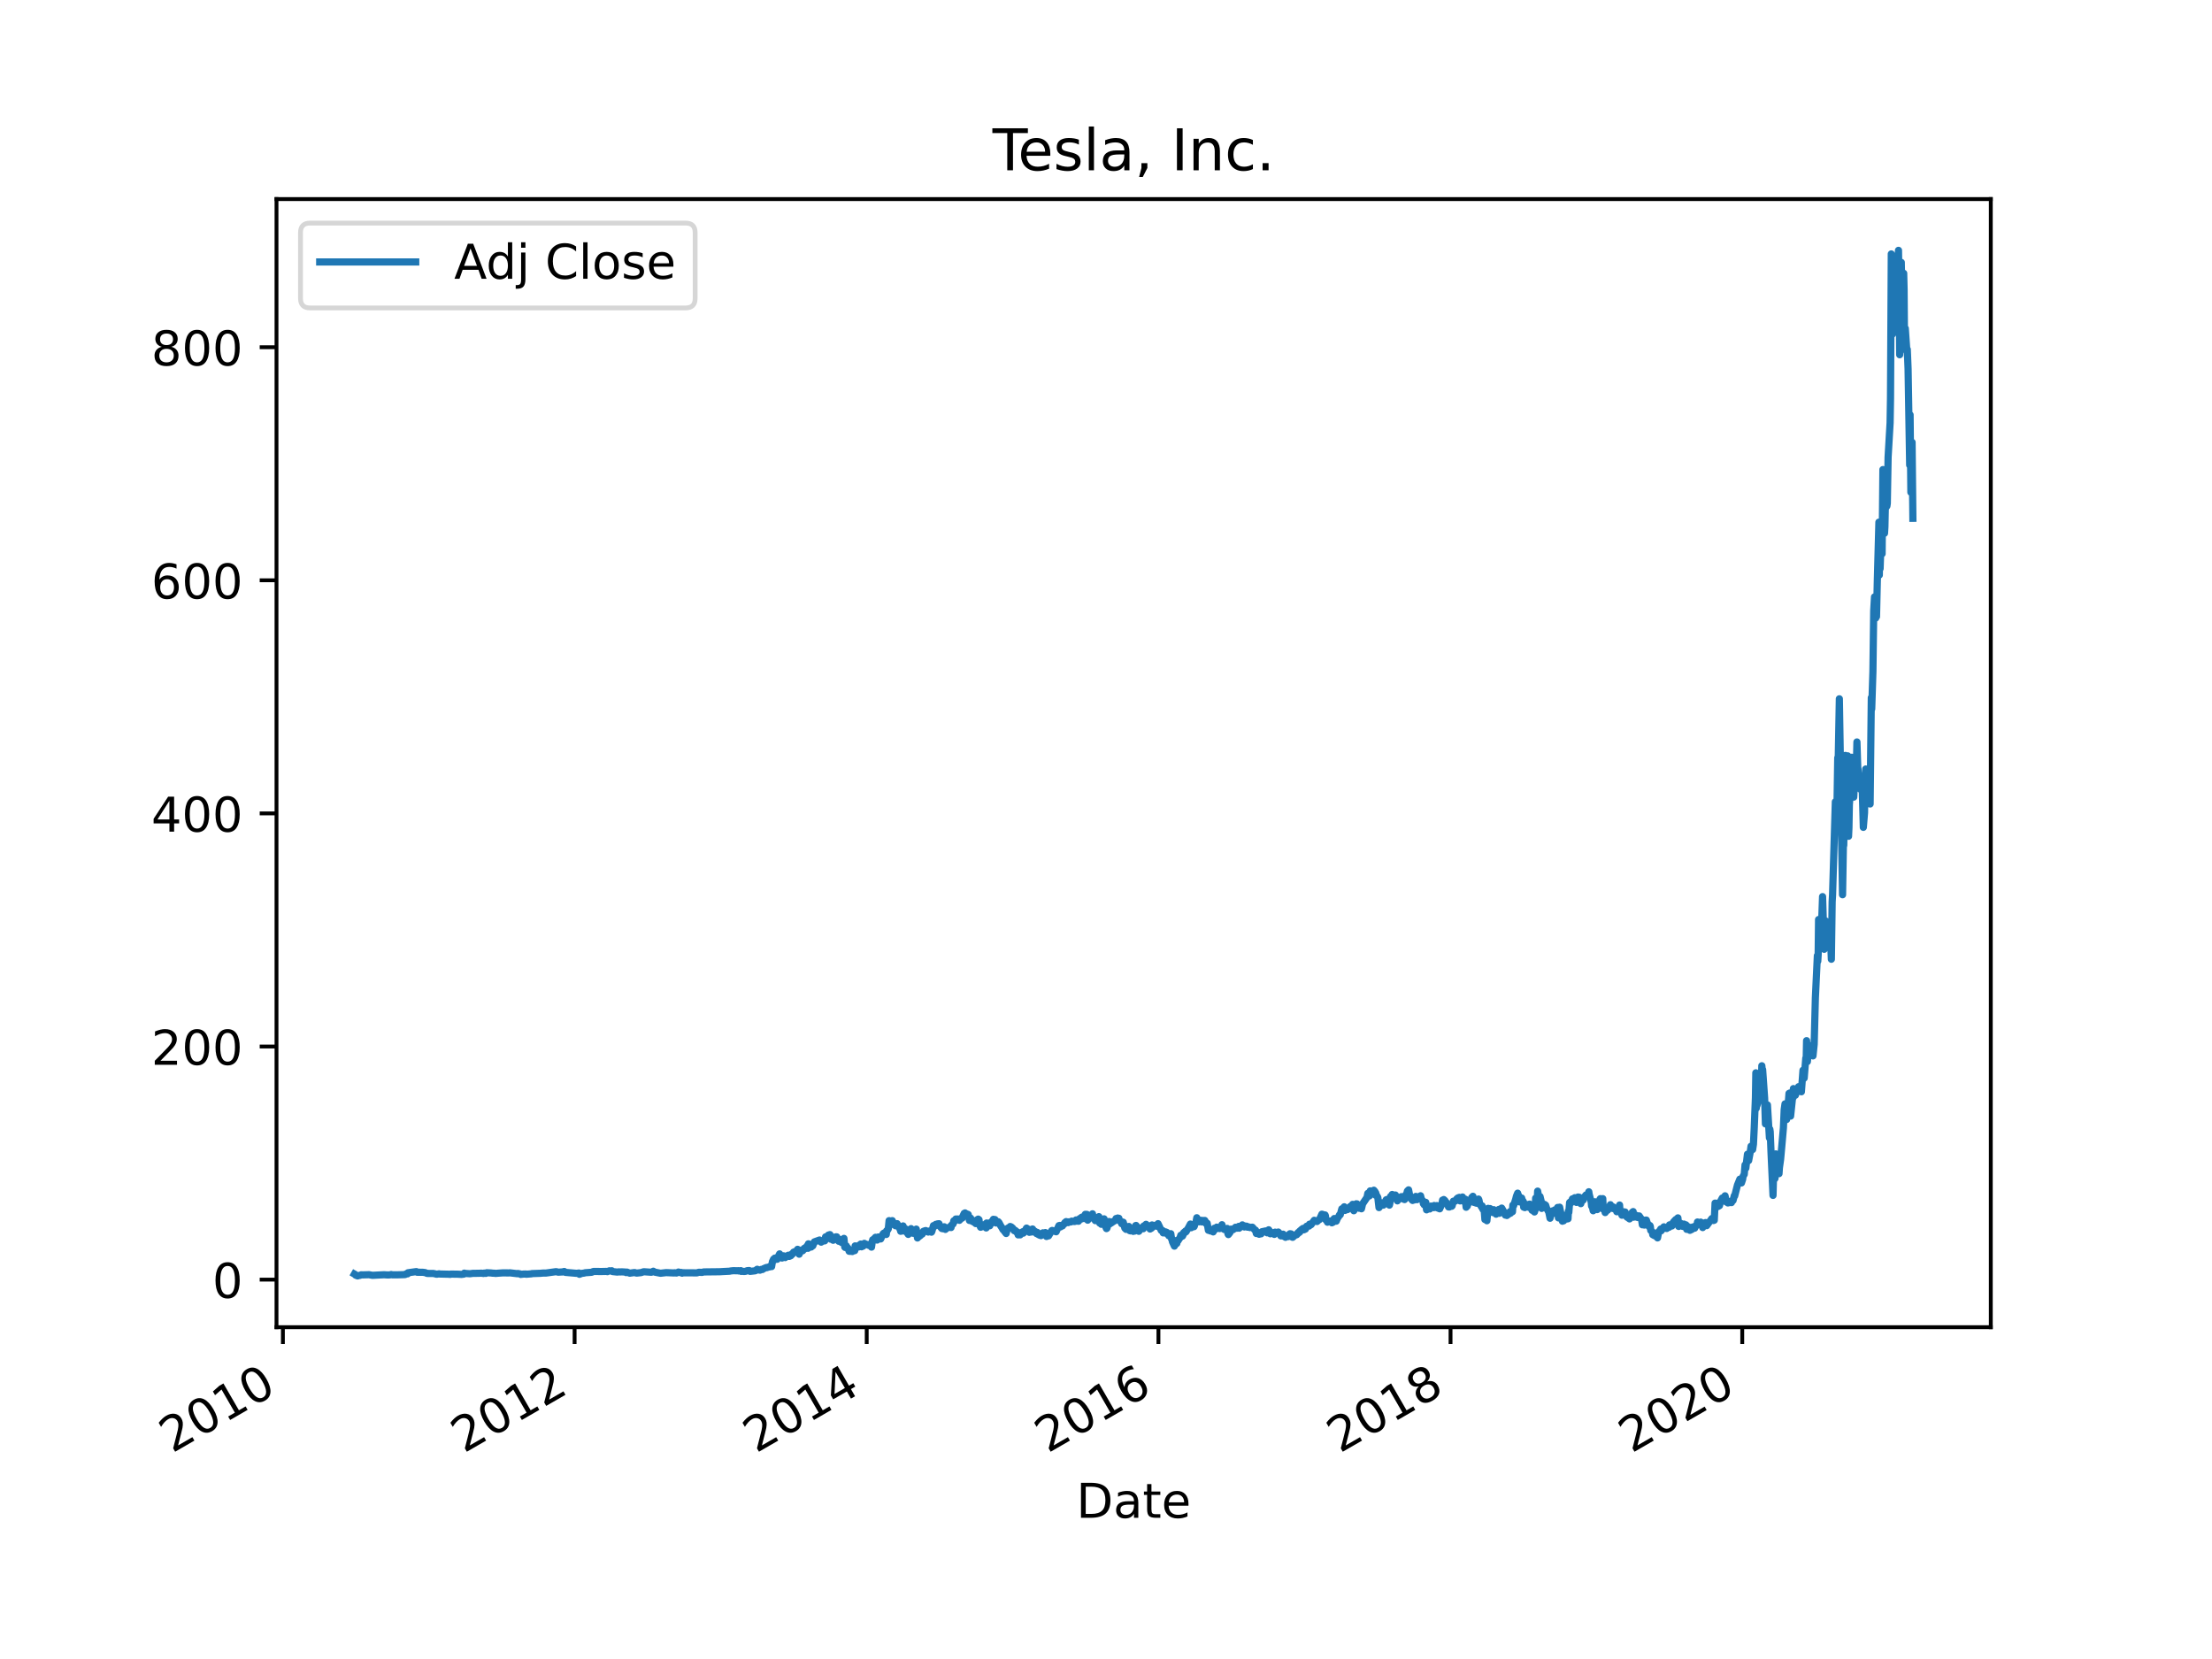 <?xml version="1.0" encoding="utf-8" standalone="no"?>
<!DOCTYPE svg PUBLIC "-//W3C//DTD SVG 1.1//EN"
  "http://www.w3.org/Graphics/SVG/1.1/DTD/svg11.dtd">
<!-- Created with matplotlib (https://matplotlib.org/) -->
<svg height="345.6pt" version="1.1" viewBox="0 0 460.8 345.6" width="460.8pt" xmlns="http://www.w3.org/2000/svg" xmlns:xlink="http://www.w3.org/1999/xlink">
 <defs>
  <style type="text/css">*{stroke-linecap:butt;stroke-linejoin:round;}</style>
 </defs>
 <g id="figure_1">
  <g id="patch_1">
   <path d="M 0 345.6 
L 460.8 345.6 
L 460.8 0 
L 0 0 
z
" style="fill:#ffffff;"/>
  </g>
  <g id="axes_1">
   <g id="patch_2">
    <path d="M 57.6 276.48 
L 414.72 276.48 
L 414.72 41.472 
L 57.6 41.472 
z
" style="fill:#ffffff;"/>
   </g>
   <g id="matplotlib.axis_1">
    <g id="xtick_1">
     <g id="line2d_1">
      <defs>
       <path d="M 0 0 
L 0 3.5 
" id="ma37551d91d" style="stroke:#000000;stroke-width:0.8;"/>
      </defs>
      <g>
       <use style="stroke:#000000;stroke-width:0.8;" x="58.932" xlink:href="#ma37551d91d" y="276.48"/>
      </g>
     </g>
     <g id="text_1">
      <!-- 2010 -->
      <g transform="translate(35.852 302.785)rotate(-30)scale(0.1 -0.1)">
       <defs>
        <path d="M 19.188 8.297 
L 53.609 8.297 
L 53.609 0 
L 7.328 0 
L 7.328 8.297 
Q 12.938 14.109 22.625 23.891 
Q 32.328 33.688 34.812 36.531 
Q 39.547 41.844 41.422 45.531 
Q 43.312 49.219 43.312 52.781 
Q 43.312 58.594 39.234 62.25 
Q 35.156 65.922 28.609 65.922 
Q 23.969 65.922 18.812 64.312 
Q 13.672 62.703 7.812 59.422 
L 7.812 69.391 
Q 13.766 71.781 18.938 73 
Q 24.125 74.219 28.422 74.219 
Q 39.75 74.219 46.484 68.547 
Q 53.219 62.891 53.219 53.422 
Q 53.219 48.922 51.531 44.891 
Q 49.859 40.875 45.406 35.406 
Q 44.188 33.984 37.641 27.219 
Q 31.109 20.453 19.188 8.297 
z
" id="DejaVuSans-50"/>
        <path d="M 31.781 66.406 
Q 24.172 66.406 20.328 58.906 
Q 16.5 51.422 16.5 36.375 
Q 16.5 21.391 20.328 13.891 
Q 24.172 6.391 31.781 6.391 
Q 39.453 6.391 43.281 13.891 
Q 47.125 21.391 47.125 36.375 
Q 47.125 51.422 43.281 58.906 
Q 39.453 66.406 31.781 66.406 
z
M 31.781 74.219 
Q 44.047 74.219 50.516 64.516 
Q 56.984 54.828 56.984 36.375 
Q 56.984 17.969 50.516 8.266 
Q 44.047 -1.422 31.781 -1.422 
Q 19.531 -1.422 13.062 8.266 
Q 6.594 17.969 6.594 36.375 
Q 6.594 54.828 13.062 64.516 
Q 19.531 74.219 31.781 74.219 
z
" id="DejaVuSans-48"/>
        <path d="M 12.406 8.297 
L 28.516 8.297 
L 28.516 63.922 
L 10.984 60.406 
L 10.984 69.391 
L 28.422 72.906 
L 38.281 72.906 
L 38.281 8.297 
L 54.391 8.297 
L 54.391 0 
L 12.406 0 
z
" id="DejaVuSans-49"/>
       </defs>
       <use xlink:href="#DejaVuSans-50"/>
       <use x="63.623" xlink:href="#DejaVuSans-48"/>
       <use x="127.246" xlink:href="#DejaVuSans-49"/>
       <use x="190.869" xlink:href="#DejaVuSans-48"/>
      </g>
     </g>
    </g>
    <g id="xtick_2">
     <g id="line2d_2">
      <g>
       <use style="stroke:#000000;stroke-width:0.8;" x="119.701" xlink:href="#ma37551d91d" y="276.48"/>
      </g>
     </g>
     <g id="text_2">
      <!-- 2012 -->
      <g transform="translate(96.62 302.785)rotate(-30)scale(0.1 -0.1)">
       <use xlink:href="#DejaVuSans-50"/>
       <use x="63.623" xlink:href="#DejaVuSans-48"/>
       <use x="127.246" xlink:href="#DejaVuSans-49"/>
       <use x="190.869" xlink:href="#DejaVuSans-50"/>
      </g>
     </g>
    </g>
    <g id="xtick_3">
     <g id="line2d_3">
      <g>
       <use style="stroke:#000000;stroke-width:0.8;" x="180.553" xlink:href="#ma37551d91d" y="276.48"/>
      </g>
     </g>
     <g id="text_3">
      <!-- 2014 -->
      <g transform="translate(157.472 302.785)rotate(-30)scale(0.1 -0.1)">
       <defs>
        <path d="M 37.797 64.312 
L 12.891 25.391 
L 37.797 25.391 
z
M 35.203 72.906 
L 47.609 72.906 
L 47.609 25.391 
L 58.016 25.391 
L 58.016 17.188 
L 47.609 17.188 
L 47.609 0 
L 37.797 0 
L 37.797 17.188 
L 4.891 17.188 
L 4.891 26.703 
z
" id="DejaVuSans-52"/>
       </defs>
       <use xlink:href="#DejaVuSans-50"/>
       <use x="63.623" xlink:href="#DejaVuSans-48"/>
       <use x="127.246" xlink:href="#DejaVuSans-49"/>
       <use x="190.869" xlink:href="#DejaVuSans-52"/>
      </g>
     </g>
    </g>
    <g id="xtick_4">
     <g id="line2d_4">
      <g>
       <use style="stroke:#000000;stroke-width:0.8;" x="241.321" xlink:href="#ma37551d91d" y="276.48"/>
      </g>
     </g>
     <g id="text_4">
      <!-- 2016 -->
      <g transform="translate(218.241 302.785)rotate(-30)scale(0.1 -0.1)">
       <defs>
        <path d="M 33.016 40.375 
Q 26.375 40.375 22.484 35.828 
Q 18.609 31.297 18.609 23.391 
Q 18.609 15.531 22.484 10.953 
Q 26.375 6.391 33.016 6.391 
Q 39.656 6.391 43.531 10.953 
Q 47.406 15.531 47.406 23.391 
Q 47.406 31.297 43.531 35.828 
Q 39.656 40.375 33.016 40.375 
z
M 52.594 71.297 
L 52.594 62.312 
Q 48.875 64.062 45.094 64.984 
Q 41.312 65.922 37.594 65.922 
Q 27.828 65.922 22.672 59.328 
Q 17.531 52.734 16.797 39.406 
Q 19.672 43.656 24.016 45.922 
Q 28.375 48.188 33.594 48.188 
Q 44.578 48.188 50.953 41.516 
Q 57.328 34.859 57.328 23.391 
Q 57.328 12.156 50.688 5.359 
Q 44.047 -1.422 33.016 -1.422 
Q 20.359 -1.422 13.672 8.266 
Q 6.984 17.969 6.984 36.375 
Q 6.984 53.656 15.188 63.938 
Q 23.391 74.219 37.203 74.219 
Q 40.922 74.219 44.703 73.484 
Q 48.484 72.75 52.594 71.297 
z
" id="DejaVuSans-54"/>
       </defs>
       <use xlink:href="#DejaVuSans-50"/>
       <use x="63.623" xlink:href="#DejaVuSans-48"/>
       <use x="127.246" xlink:href="#DejaVuSans-49"/>
       <use x="190.869" xlink:href="#DejaVuSans-54"/>
      </g>
     </g>
    </g>
    <g id="xtick_5">
     <g id="line2d_5">
      <g>
       <use style="stroke:#000000;stroke-width:0.8;" x="302.173" xlink:href="#ma37551d91d" y="276.48"/>
      </g>
     </g>
     <g id="text_5">
      <!-- 2018 -->
      <g transform="translate(279.093 302.785)rotate(-30)scale(0.1 -0.1)">
       <defs>
        <path d="M 31.781 34.625 
Q 24.75 34.625 20.719 30.859 
Q 16.703 27.094 16.703 20.516 
Q 16.703 13.922 20.719 10.156 
Q 24.75 6.391 31.781 6.391 
Q 38.812 6.391 42.859 10.172 
Q 46.922 13.969 46.922 20.516 
Q 46.922 27.094 42.891 30.859 
Q 38.875 34.625 31.781 34.625 
z
M 21.922 38.812 
Q 15.578 40.375 12.031 44.719 
Q 8.5 49.078 8.5 55.328 
Q 8.5 64.062 14.719 69.141 
Q 20.953 74.219 31.781 74.219 
Q 42.672 74.219 48.875 69.141 
Q 55.078 64.062 55.078 55.328 
Q 55.078 49.078 51.531 44.719 
Q 48 40.375 41.703 38.812 
Q 48.828 37.156 52.797 32.312 
Q 56.781 27.484 56.781 20.516 
Q 56.781 9.906 50.312 4.234 
Q 43.844 -1.422 31.781 -1.422 
Q 19.734 -1.422 13.25 4.234 
Q 6.781 9.906 6.781 20.516 
Q 6.781 27.484 10.781 32.312 
Q 14.797 37.156 21.922 38.812 
z
M 18.312 54.391 
Q 18.312 48.734 21.844 45.562 
Q 25.391 42.391 31.781 42.391 
Q 38.141 42.391 41.719 45.562 
Q 45.312 48.734 45.312 54.391 
Q 45.312 60.062 41.719 63.234 
Q 38.141 66.406 31.781 66.406 
Q 25.391 66.406 21.844 63.234 
Q 18.312 60.062 18.312 54.391 
z
" id="DejaVuSans-56"/>
       </defs>
       <use xlink:href="#DejaVuSans-50"/>
       <use x="63.623" xlink:href="#DejaVuSans-48"/>
       <use x="127.246" xlink:href="#DejaVuSans-49"/>
       <use x="190.869" xlink:href="#DejaVuSans-56"/>
      </g>
     </g>
    </g>
    <g id="xtick_6">
     <g id="line2d_6">
      <g>
       <use style="stroke:#000000;stroke-width:0.8;" x="362.942" xlink:href="#ma37551d91d" y="276.48"/>
      </g>
     </g>
     <g id="text_6">
      <!-- 2020 -->
      <g transform="translate(339.862 302.785)rotate(-30)scale(0.1 -0.1)">
       <use xlink:href="#DejaVuSans-50"/>
       <use x="63.623" xlink:href="#DejaVuSans-48"/>
       <use x="127.246" xlink:href="#DejaVuSans-50"/>
       <use x="190.869" xlink:href="#DejaVuSans-48"/>
      </g>
     </g>
    </g>
    <g id="text_7">
     <!-- Date -->
     <g transform="translate(224.209 316.185)scale(0.1 -0.1)">
      <defs>
       <path d="M 19.672 64.797 
L 19.672 8.109 
L 31.594 8.109 
Q 46.688 8.109 53.688 14.938 
Q 60.688 21.781 60.688 36.531 
Q 60.688 51.172 53.688 57.984 
Q 46.688 64.797 31.594 64.797 
z
M 9.812 72.906 
L 30.078 72.906 
Q 51.266 72.906 61.172 64.094 
Q 71.094 55.281 71.094 36.531 
Q 71.094 17.672 61.125 8.828 
Q 51.172 0 30.078 0 
L 9.812 0 
z
" id="DejaVuSans-68"/>
       <path d="M 34.281 27.484 
Q 23.391 27.484 19.188 25 
Q 14.984 22.516 14.984 16.5 
Q 14.984 11.719 18.141 8.906 
Q 21.297 6.109 26.703 6.109 
Q 34.188 6.109 38.703 11.406 
Q 43.219 16.703 43.219 25.484 
L 43.219 27.484 
z
M 52.203 31.203 
L 52.203 0 
L 43.219 0 
L 43.219 8.297 
Q 40.141 3.328 35.547 0.953 
Q 30.953 -1.422 24.312 -1.422 
Q 15.922 -1.422 10.953 3.297 
Q 6 8.016 6 15.922 
Q 6 25.141 12.172 29.828 
Q 18.359 34.516 30.609 34.516 
L 43.219 34.516 
L 43.219 35.406 
Q 43.219 41.609 39.141 45 
Q 35.062 48.391 27.688 48.391 
Q 23 48.391 18.547 47.266 
Q 14.109 46.141 10.016 43.891 
L 10.016 52.203 
Q 14.938 54.109 19.578 55.047 
Q 24.219 56 28.609 56 
Q 40.484 56 46.344 49.844 
Q 52.203 43.703 52.203 31.203 
z
" id="DejaVuSans-97"/>
       <path d="M 18.312 70.219 
L 18.312 54.688 
L 36.812 54.688 
L 36.812 47.703 
L 18.312 47.703 
L 18.312 18.016 
Q 18.312 11.328 20.141 9.422 
Q 21.969 7.516 27.594 7.516 
L 36.812 7.516 
L 36.812 0 
L 27.594 0 
Q 17.188 0 13.234 3.875 
Q 9.281 7.766 9.281 18.016 
L 9.281 47.703 
L 2.688 47.703 
L 2.688 54.688 
L 9.281 54.688 
L 9.281 70.219 
z
" id="DejaVuSans-116"/>
       <path d="M 56.203 29.594 
L 56.203 25.203 
L 14.891 25.203 
Q 15.484 15.922 20.484 11.062 
Q 25.484 6.203 34.422 6.203 
Q 39.594 6.203 44.453 7.469 
Q 49.312 8.734 54.109 11.281 
L 54.109 2.781 
Q 49.266 0.734 44.188 -0.344 
Q 39.109 -1.422 33.891 -1.422 
Q 20.797 -1.422 13.156 6.188 
Q 5.516 13.812 5.516 26.812 
Q 5.516 40.234 12.766 48.109 
Q 20.016 56 32.328 56 
Q 43.359 56 49.781 48.891 
Q 56.203 41.797 56.203 29.594 
z
M 47.219 32.234 
Q 47.125 39.594 43.094 43.984 
Q 39.062 48.391 32.422 48.391 
Q 24.906 48.391 20.391 44.141 
Q 15.875 39.891 15.188 32.172 
z
" id="DejaVuSans-101"/>
      </defs>
      <use xlink:href="#DejaVuSans-68"/>
      <use x="77.002" xlink:href="#DejaVuSans-97"/>
      <use x="138.281" xlink:href="#DejaVuSans-116"/>
      <use x="177.49" xlink:href="#DejaVuSans-101"/>
     </g>
    </g>
   </g>
   <g id="matplotlib.axis_2">
    <g id="ytick_1">
     <g id="line2d_7">
      <defs>
       <path d="M 0 0 
L -3.5 0 
" id="m9277e18798" style="stroke:#000000;stroke-width:0.8;"/>
      </defs>
      <g>
       <use style="stroke:#000000;stroke-width:0.8;" x="57.6" xlink:href="#m9277e18798" y="266.565"/>
      </g>
     </g>
     <g id="text_8">
      <!-- 0 -->
      <g transform="translate(44.237 270.364)scale(0.1 -0.1)">
       <use xlink:href="#DejaVuSans-48"/>
      </g>
     </g>
    </g>
    <g id="ytick_2">
     <g id="line2d_8">
      <g>
       <use style="stroke:#000000;stroke-width:0.8;" x="57.6" xlink:href="#m9277e18798" y="218.006"/>
      </g>
     </g>
     <g id="text_9">
      <!-- 200 -->
      <g transform="translate(31.512 221.805)scale(0.1 -0.1)">
       <use xlink:href="#DejaVuSans-50"/>
       <use x="63.623" xlink:href="#DejaVuSans-48"/>
       <use x="127.246" xlink:href="#DejaVuSans-48"/>
      </g>
     </g>
    </g>
    <g id="ytick_3">
     <g id="line2d_9">
      <g>
       <use style="stroke:#000000;stroke-width:0.8;" x="57.6" xlink:href="#m9277e18798" y="169.447"/>
      </g>
     </g>
     <g id="text_10">
      <!-- 400 -->
      <g transform="translate(31.512 173.246)scale(0.1 -0.1)">
       <use xlink:href="#DejaVuSans-52"/>
       <use x="63.623" xlink:href="#DejaVuSans-48"/>
       <use x="127.246" xlink:href="#DejaVuSans-48"/>
      </g>
     </g>
    </g>
    <g id="ytick_4">
     <g id="line2d_10">
      <g>
       <use style="stroke:#000000;stroke-width:0.8;" x="57.6" xlink:href="#m9277e18798" y="120.887"/>
      </g>
     </g>
     <g id="text_11">
      <!-- 600 -->
      <g transform="translate(31.512 124.687)scale(0.1 -0.1)">
       <use xlink:href="#DejaVuSans-54"/>
       <use x="63.623" xlink:href="#DejaVuSans-48"/>
       <use x="127.246" xlink:href="#DejaVuSans-48"/>
      </g>
     </g>
    </g>
    <g id="ytick_5">
     <g id="line2d_11">
      <g>
       <use style="stroke:#000000;stroke-width:0.8;" x="57.6" xlink:href="#m9277e18798" y="72.328"/>
      </g>
     </g>
     <g id="text_12">
      <!-- 800 -->
      <g transform="translate(31.512 76.127)scale(0.1 -0.1)">
       <use xlink:href="#DejaVuSans-56"/>
       <use x="63.623" xlink:href="#DejaVuSans-48"/>
       <use x="127.246" xlink:href="#DejaVuSans-48"/>
      </g>
     </g>
    </g>
   </g>
   <g id="line2d_12">
    <path clip-path="url(#pda387a0ded)" d="M 73.833 265.405 
L 73.999 265.499 
L 74.082 265.633 
L 74.499 265.798 
L 74.665 265.72 
L 74.998 265.684 
L 75.248 265.563 
L 75.581 265.579 
L 76.663 265.549 
L 76.83 265.533 
L 77.246 265.613 
L 77.579 265.675 
L 79.826 265.559 
L 80.159 265.559 
L 80.492 265.583 
L 80.909 265.6 
L 81.325 265.568 
L 81.491 265.498 
L 81.658 265.565 
L 82.823 265.568 
L 83.905 265.536 
L 84.238 265.525 
L 84.405 265.508 
L 84.571 265.378 
L 84.904 265.369 
L 84.988 265.139 
L 85.071 265.203 
L 85.154 265.116 
L 86.736 264.897 
L 86.902 265.036 
L 87.235 265.033 
L 87.485 265.034 
L 88.068 265.042 
L 88.567 265.104 
L 88.983 265.283 
L 89.15 265.278 
L 90.315 265.292 
L 90.981 265.446 
L 91.481 265.355 
L 91.564 265.399 
L 93.312 265.439 
L 93.811 265.471 
L 93.895 265.419 
L 95.31 265.436 
L 96.142 265.481 
L 96.642 265.414 
L 96.725 265.218 
L 96.808 265.27 
L 97.89 265.344 
L 98.473 265.267 
L 99.722 265.248 
L 100.305 265.227 
L 100.721 265.286 
L 100.887 265.207 
L 101.22 265.268 
L 101.387 265.134 
L 102.386 265.187 
L 102.552 265.224 
L 103.052 265.238 
L 103.218 265.278 
L 103.801 265.226 
L 104.8 265.159 
L 104.966 265.166 
L 106.048 265.171 
L 106.132 265.143 
L 107.797 265.337 
L 107.88 265.287 
L 108.379 265.387 
L 108.463 265.482 
L 109.045 265.413 
L 109.545 265.4 
L 109.628 265.445 
L 110.71 265.36 
L 110.793 265.312 
L 112.542 265.254 
L 113.124 265.203 
L 113.707 265.204 
L 115.788 264.917 
L 115.955 264.93 
L 116.288 265.023 
L 116.87 264.984 
L 117.12 264.982 
L 117.536 264.872 
L 117.619 264.905 
L 117.786 265.058 
L 120.117 265.258 
L 120.616 265.193 
L 120.7 265.458 
L 121.199 265.266 
L 121.698 265.207 
L 121.865 265.141 
L 123.28 265.036 
L 123.53 264.905 
L 123.613 264.867 
L 125.361 264.878 
L 125.861 264.865 
L 126.36 264.858 
L 126.527 264.91 
L 126.943 264.727 
L 127.359 264.789 
L 127.442 264.719 
L 127.609 264.891 
L 128.608 265 
L 128.858 264.955 
L 129.274 264.967 
L 129.44 264.946 
L 130.273 264.988 
L 130.439 265.105 
L 130.606 264.999 
L 131.188 265.227 
L 132.187 265.088 
L 132.604 265.211 
L 133.519 265.113 
L 134.102 264.924 
L 135.684 265.035 
L 136.1 264.819 
L 136.35 264.998 
L 137.598 265.241 
L 138.764 265.108 
L 140.429 265.179 
L 140.512 265.14 
L 140.928 265.192 
L 141.344 264.985 
L 141.677 265.107 
L 141.927 265.076 
L 142.093 265.228 
L 142.26 265.143 
L 145.173 265.161 
L 145.59 265.033 
L 146.256 265.068 
L 146.589 264.966 
L 149.752 264.929 
L 150.085 264.92 
L 150.418 264.895 
L 152 264.817 
L 152.166 264.769 
L 152.749 264.705 
L 153.664 264.725 
L 153.831 264.707 
L 153.914 264.766 
L 154.33 264.694 
L 154.414 264.858 
L 154.497 264.812 
L 154.996 264.874 
L 155.329 264.837 
L 155.662 264.697 
L 156.079 264.672 
L 156.245 264.851 
L 156.828 264.787 
L 157.327 264.725 
L 157.743 264.412 
L 157.827 264.569 
L 157.91 264.525 
L 158.326 264.598 
L 158.576 264.441 
L 158.826 264.462 
L 159.075 264.284 
L 159.658 264.04 
L 159.741 264.079 
L 160.074 263.943 
L 160.241 263.938 
L 160.324 263.916 
L 160.574 263.676 
L 160.74 263.856 
L 160.907 262.838 
L 161.156 262.302 
L 161.24 262.523 
L 161.323 262.445 
L 161.406 262.085 
L 161.489 262.122 
L 161.906 262.329 
L 162.072 261.851 
L 162.405 261.208 
L 162.655 261.818 
L 162.905 262.069 
L 163.238 261.61 
L 163.487 261.707 
L 163.571 261.978 
L 163.82 261.695 
L 164.237 261.482 
L 164.403 261.731 
L 164.736 261.593 
L 164.902 261.26 
L 164.986 261.352 
L 165.319 260.844 
L 165.402 260.969 
L 165.568 260.734 
L 165.985 260.628 
L 166.151 260.257 
L 166.401 260.385 
L 166.484 261.27 
L 166.567 260.726 
L 166.651 260.785 
L 167.233 260.54 
L 167.317 260.282 
L 167.566 260.028 
L 167.65 260.168 
L 168.149 259.54 
L 168.232 259.662 
L 168.316 260.047 
L 168.399 259.112 
L 168.482 259.135 
L 168.815 259.503 
L 168.981 259.783 
L 169.065 259.67 
L 169.314 259.529 
L 169.647 258.706 
L 170.73 258.313 
L 171.063 258.762 
L 171.146 258.486 
L 171.229 258.625 
L 171.312 258.556 
L 171.812 258.494 
L 171.978 257.66 
L 172.311 257.711 
L 172.561 257.295 
L 172.894 257.193 
L 173.06 258.149 
L 173.144 257.777 
L 173.393 257.675 
L 173.56 258.369 
L 173.726 257.888 
L 173.976 257.838 
L 174.143 257.652 
L 174.309 257.659 
L 174.725 258.577 
L 174.809 258.157 
L 175.142 258.657 
L 175.225 258.579 
L 175.308 258.833 
L 175.391 258.798 
L 175.475 258.69 
L 175.808 257.979 
L 175.974 259.778 
L 176.057 259.866 
L 176.307 259.539 
L 176.39 259.874 
L 176.474 259.83 
L 176.64 259.988 
L 176.89 260.661 
L 176.973 260.442 
L 177.056 260.684 
L 177.139 260.636 
L 177.556 260.714 
L 177.639 260.401 
L 177.805 260.384 
L 178.055 260.535 
L 178.138 259.539 
L 178.222 259.818 
L 178.305 259.743 
L 178.388 259.895 
L 178.721 259.66 
L 178.804 259.784 
L 178.971 259.395 
L 179.221 259.381 
L 179.304 259.162 
L 179.47 259.732 
L 179.554 259.609 
L 179.803 259.594 
L 179.887 259.213 
L 180.053 259.014 
L 180.136 259.227 
L 180.386 259.163 
L 180.469 259.26 
L 180.719 259.303 
L 180.969 259.427 
L 181.135 259.219 
L 181.302 259.489 
L 181.551 259.799 
L 181.718 258.595 
L 181.801 258.263 
L 181.884 258.309 
L 182.384 257.752 
L 182.467 258.087 
L 182.717 258.328 
L 182.8 257.903 
L 182.883 258.056 
L 182.967 257.686 
L 183.05 257.756 
L 183.3 257.965 
L 183.383 257.886 
L 183.466 258.095 
L 183.966 257.017 
L 184.049 257.08 
L 184.132 256.871 
L 184.215 256.939 
L 184.548 256.674 
L 184.631 257.162 
L 184.715 256.369 
L 184.798 256.387 
L 185.048 255.996 
L 185.214 254.28 
L 185.297 254.302 
L 185.381 254.677 
L 185.88 254.282 
L 185.963 254.609 
L 186.296 255.182 
L 186.38 254.838 
L 186.546 255.349 
L 186.796 255.203 
L 186.879 254.909 
L 187.379 255.874 
L 187.462 255.861 
L 187.628 256.498 
L 187.712 256.253 
L 187.961 256.443 
L 188.128 255.382 
L 188.211 255.62 
L 188.294 256.259 
L 188.544 256.488 
L 188.71 256.031 
L 188.877 256.67 
L 189.21 257.149 
L 189.293 256.896 
L 189.376 256.944 
L 189.709 256.641 
L 189.793 255.948 
L 190.042 256.86 
L 190.292 256.926 
L 190.459 256.47 
L 190.542 256.478 
L 190.875 256.047 
L 191.125 257.893 
L 191.208 257.715 
L 191.458 257.598 
L 191.624 257.309 
L 191.707 257.407 
L 192.04 257.043 
L 192.124 257.081 
L 192.373 256.499 
L 192.789 256.356 
L 192.873 256.356 
L 192.956 256.476 
L 193.372 256.659 
L 193.539 256.456 
L 194.038 256.682 
L 194.121 256.541 
L 194.454 255.315 
L 194.538 255.536 
L 194.621 255.504 
L 194.954 255.046 
L 195.037 255.275 
L 195.12 255.062 
L 195.204 255.124 
L 195.287 254.956 
L 195.62 254.924 
L 195.786 255.433 
L 196.203 255.927 
L 196.286 255.733 
L 196.452 255.973 
L 196.702 255.557 
L 196.868 256.02 
L 196.952 256.105 
L 197.035 255.881 
L 197.451 255.761 
L 197.618 255.709 
L 197.951 255.639 
L 198.034 255.449 
L 198.117 255.722 
L 198.2 255.238 
L 198.533 254.984 
L 198.7 254.309 
L 198.783 254.516 
L 199.116 253.942 
L 199.616 253.943 
L 199.865 254.214 
L 200.198 253.816 
L 200.365 253.782 
L 200.448 253.752 
L 200.531 253.469 
L 200.864 252.768 
L 200.947 252.911 
L 201.031 252.675 
L 201.114 253.095 
L 201.364 252.866 
L 201.447 253.042 
L 201.613 252.953 
L 201.697 253.007 
L 201.946 254.238 
L 202.113 253.873 
L 202.196 253.754 
L 202.529 254.424 
L 202.696 254.321 
L 202.862 254.59 
L 203.195 254.781 
L 203.278 254.899 
L 203.445 254.172 
L 203.778 253.961 
L 203.944 254.085 
L 204.028 255.061 
L 204.277 255.659 
L 204.444 255.411 
L 204.527 255.574 
L 204.61 255.519 
L 204.86 255.374 
L 204.943 255.137 
L 205.026 255.343 
L 205.193 255.142 
L 205.443 255.801 
L 205.526 254.776 
L 205.609 255.003 
L 205.692 254.976 
L 205.776 254.828 
L 206.025 254.785 
L 206.192 255.349 
L 206.275 254.852 
L 206.358 254.901 
L 206.608 254.817 
L 206.691 254.373 
L 206.775 254.469 
L 206.858 254.343 
L 206.941 254.004 
L 207.191 254.232 
L 207.274 254.051 
L 207.357 254.535 
L 207.441 254.488 
L 207.524 254.776 
L 207.94 254.501 
L 208.107 254.691 
L 208.439 255.327 
L 208.689 255.702 
L 208.939 256.156 
L 209.022 256.033 
L 209.189 256.422 
L 209.605 256.96 
L 209.855 255.916 
L 210.104 255.756 
L 210.271 255.772 
L 210.437 255.502 
L 210.687 255.605 
L 210.854 255.765 
L 211.02 255.916 
L 211.27 256.363 
L 211.353 256.305 
L 211.52 256.338 
L 211.603 256.53 
L 211.853 256.746 
L 211.936 256.647 
L 212.102 257.248 
L 212.186 257.19 
L 212.518 257.245 
L 212.768 256.791 
L 213.101 256.563 
L 213.184 256.884 
L 213.268 256.601 
L 213.351 256.678 
L 213.601 256.322 
L 213.767 255.952 
L 213.85 255.834 
L 213.934 256.01 
L 214.267 256.062 
L 214.35 256.232 
L 214.433 256.713 
L 214.516 256.67 
L 214.933 256.637 
L 215.099 256.022 
L 215.515 256.671 
L 215.599 256.504 
L 215.932 256.983 
L 216.098 256.735 
L 216.181 256.823 
L 216.265 257.15 
L 216.597 257.323 
L 216.681 257.157 
L 216.847 257.403 
L 217.263 256.819 
L 217.347 257.064 
L 217.43 256.946 
L 217.763 256.77 
L 218.013 257.582 
L 218.262 257.311 
L 218.429 257.456 
L 219.095 256.363 
L 219.178 256.324 
L 220.011 256.597 
L 220.593 255.321 
L 220.676 255.373 
L 220.76 255.277 
L 220.926 255.589 
L 221.259 255.253 
L 221.342 255.376 
L 221.509 255.075 
L 221.759 254.936 
L 221.842 254.681 
L 221.925 254.756 
L 222.008 254.712 
L 222.092 254.482 
L 222.425 254.564 
L 222.508 254.7 
L 222.591 254.638 
L 222.674 254.535 
L 223.091 254.55 
L 223.257 254.386 
L 223.84 254.467 
L 224.173 254.134 
L 224.256 254.391 
L 224.339 254.357 
L 224.672 254.407 
L 224.755 254.274 
L 224.922 253.848 
L 225.005 253.818 
L 225.255 253.95 
L 225.338 253.567 
L 225.421 253.689 
L 225.505 253.513 
L 225.588 253.595 
L 225.838 253.842 
L 226.087 252.967 
L 226.42 252.982 
L 226.587 254.184 
L 226.67 254.041 
L 227.253 253.615 
L 227.336 253.228 
L 227.586 252.859 
L 227.669 253.611 
L 227.752 253.557 
L 227.919 253.677 
L 228.169 254.279 
L 228.252 253.706 
L 228.335 253.754 
L 228.501 253.641 
L 228.751 253.94 
L 228.918 253.448 
L 229.084 254.789 
L 229.334 254.855 
L 229.417 255.039 
L 229.5 255 
L 230 253.905 
L 230.166 254.805 
L 230.25 255.359 
L 230.499 255.937 
L 230.583 255.881 
L 230.666 255.647 
L 230.832 254.499 
L 231.082 254.471 
L 231.165 254.977 
L 231.249 254.537 
L 231.332 254.64 
L 231.415 254.817 
L 231.998 254.414 
L 232.331 254.252 
L 232.497 253.839 
L 232.58 253.91 
L 232.83 253.736 
L 232.997 253.888 
L 233.08 253.788 
L 233.163 254.09 
L 233.496 254.588 
L 233.579 254.503 
L 233.663 254.917 
L 233.746 254.543 
L 233.996 254.612 
L 234.245 255.556 
L 234.329 255.849 
L 234.578 256.097 
L 234.662 255.918 
L 234.745 256.034 
L 234.911 255.542 
L 235.161 255.489 
L 235.328 256.363 
L 235.411 256.284 
L 235.494 256.412 
L 235.744 256.112 
L 235.827 256.351 
L 235.91 256.224 
L 235.994 256.288 
L 236.077 256.517 
L 236.326 256.184 
L 236.41 256.448 
L 236.576 255.31 
L 236.659 255.282 
L 236.909 255.623 
L 236.992 256.052 
L 237.076 255.927 
L 237.242 256.504 
L 237.742 255.795 
L 237.825 255.882 
L 238.158 255.967 
L 238.241 255.414 
L 238.408 255.318 
L 238.657 255.384 
L 238.741 255.047 
L 238.824 255.3 
L 238.907 255.265 
L 238.99 255.378 
L 239.24 255.342 
L 239.407 255.663 
L 239.49 255.539 
L 239.573 256.027 
L 239.906 255.829 
L 239.989 255.177 
L 240.073 255.232 
L 240.156 255.374 
L 240.405 255.272 
L 240.572 255.411 
L 240.655 255.369 
L 240.988 255.447 
L 241.155 255.004 
L 241.238 254.91 
L 241.904 256.319 
L 242.154 256.472 
L 242.237 256.369 
L 242.32 256.838 
L 242.403 256.553 
L 242.487 256.611 
L 242.82 256.624 
L 242.903 256.916 
L 242.986 256.855 
L 243.069 256.729 
L 243.402 257.166 
L 243.486 257.433 
L 243.569 257.353 
L 243.902 257.002 
L 244.068 258.141 
L 244.151 258.051 
L 244.235 258.669 
L 244.651 259.589 
L 244.817 259.231 
L 245.15 259.03 
L 245.234 258.374 
L 245.317 258.467 
L 245.4 258.476 
L 245.733 257.96 
L 245.816 257.873 
L 245.983 257.322 
L 246.233 257.245 
L 246.316 257.516 
L 246.399 257.419 
L 246.566 256.803 
L 246.815 256.596 
L 246.899 256.727 
L 246.982 256.43 
L 247.065 256.602 
L 247.565 255.788 
L 247.981 254.992 
L 248.064 255.191 
L 248.147 255.757 
L 248.23 255.506 
L 248.647 255.39 
L 248.73 255.547 
L 248.813 255.408 
L 248.896 255.028 
L 249.146 254.571 
L 249.313 253.676 
L 249.479 254.422 
L 249.812 254.531 
L 249.895 254.205 
L 249.979 254.335 
L 250.062 254.206 
L 250.312 254.237 
L 250.395 254.553 
L 250.478 254.427 
L 250.561 254.508 
L 250.645 254.243 
L 250.894 254.337 
L 250.978 254.244 
L 251.144 254.536 
L 251.227 254.874 
L 251.477 254.823 
L 251.727 256.293 
L 251.81 256.128 
L 252.143 256.431 
L 252.642 256.451 
L 252.726 256.627 
L 252.975 255.868 
L 253.225 256.066 
L 253.392 255.902 
L 253.475 255.633 
L 253.558 255.734 
L 253.891 255.725 
L 254.058 255.933 
L 254.391 255.849 
L 254.557 255.128 
L 254.724 255.941 
L 254.973 255.985 
L 255.057 256.127 
L 255.223 255.983 
L 255.306 256.102 
L 255.639 255.901 
L 255.806 257.028 
L 255.889 257.186 
L 256.222 256.766 
L 256.472 256.052 
L 256.888 256.152 
L 257.387 255.656 
L 257.471 255.759 
L 257.637 255.863 
L 258.053 255.476 
L 258.137 255.858 
L 258.22 255.772 
L 258.553 255.42 
L 258.636 255.47 
L 258.803 255.164 
L 259.219 255.601 
L 259.385 255.395 
L 259.635 255.583 
L 259.718 255.441 
L 259.885 255.644 
L 260.218 255.611 
L 260.384 255.725 
L 260.884 255.647 
L 261.466 256.303 
L 261.55 256.27 
L 261.716 256.961 
L 262.132 256.77 
L 262.299 257.122 
L 262.549 256.936 
L 262.715 257.028 
L 262.882 256.591 
L 263.714 256.417 
L 263.964 256.819 
L 264.297 256.188 
L 264.463 256.442 
L 264.63 257.018 
L 265.046 256.78 
L 265.462 257.147 
L 265.629 256.68 
L 265.712 256.897 
L 265.795 256.849 
L 266.295 256.658 
L 266.378 256.855 
L 266.628 256.963 
L 266.794 257.435 
L 266.877 257.464 
L 266.961 257.312 
L 267.294 257.099 
L 267.46 257.565 
L 267.543 257.409 
L 267.793 257.754 
L 268.043 257.404 
L 268.126 257.581 
L 268.376 257.605 
L 268.542 257.186 
L 268.709 257.016 
L 268.958 257.042 
L 269.208 257.733 
L 269.291 257.753 
L 269.874 257.233 
L 270.124 257.221 
L 270.29 256.917 
L 270.374 256.971 
L 270.457 256.732 
L 270.707 256.721 
L 270.79 256.426 
L 270.873 256.479 
L 270.956 256.443 
L 271.04 256.205 
L 271.456 255.895 
L 271.622 256.188 
L 271.955 256.028 
L 272.122 255.554 
L 272.205 255.445 
L 272.538 255.403 
L 272.704 255.416 
L 272.788 255.02 
L 273.121 255.125 
L 273.787 254.208 
L 273.953 254.282 
L 274.369 254.462 
L 274.786 254.048 
L 274.869 254.062 
L 275.368 252.939 
L 275.535 252.98 
L 275.618 253.505 
L 275.701 253.346 
L 276.034 253.095 
L 276.117 253.284 
L 276.201 254.134 
L 276.284 254.085 
L 276.534 254.608 
L 276.7 254.424 
L 277.116 254.366 
L 277.449 254.732 
L 277.699 254.611 
L 277.782 254.037 
L 277.866 254.147 
L 277.949 253.84 
L 278.032 253.867 
L 278.282 253.846 
L 278.365 254.392 
L 278.615 253.786 
L 278.865 253.443 
L 279.031 253.096 
L 279.198 253.051 
L 279.531 251.818 
L 279.614 252.24 
L 280.03 251.396 
L 280.113 251.574 
L 280.196 252.151 
L 280.28 251.803 
L 280.696 251.985 
L 280.779 251.729 
L 280.862 251.875 
L 280.946 251.725 
L 281.195 251.607 
L 281.279 251.328 
L 281.445 251.578 
L 281.778 250.889 
L 281.945 251.462 
L 282.028 252.218 
L 282.111 251.592 
L 282.361 251.648 
L 282.527 250.773 
L 282.611 250.876 
L 282.694 250.793 
L 283.11 251.701 
L 283.193 251.363 
L 283.277 251.471 
L 283.526 251.495 
L 283.61 251.81 
L 283.859 250.777 
L 284.775 249.431 
L 284.941 248.598 
L 285.025 249.214 
L 285.274 249.132 
L 285.441 248.08 
L 285.607 248.53 
L 285.857 248.608 
L 286.024 248.287 
L 286.19 247.945 
L 286.44 248.234 
L 286.523 248.969 
L 286.606 248.538 
L 286.69 249.047 
L 286.773 249.006 
L 287.023 249.442 
L 287.272 251.569 
L 287.356 251.355 
L 287.605 251.218 
L 287.772 250.564 
L 287.855 250.861 
L 287.938 250.648 
L 288.188 251.047 
L 288.271 250.626 
L 288.354 250.771 
L 288.771 249.933 
L 288.854 250.074 
L 288.937 249.868 
L 289.02 250.324 
L 289.104 250.294 
L 289.437 251.047 
L 289.52 250.74 
L 289.686 249.234 
L 289.936 249.318 
L 290.019 248.83 
L 290.103 248.912 
L 290.186 249.307 
L 290.269 249.187 
L 290.602 248.971 
L 290.685 248.942 
L 290.852 249.693 
L 291.102 250.159 
L 291.185 249.989 
L 291.351 249.427 
L 291.435 249.664 
L 291.767 249.698 
L 291.934 249.283 
L 292.017 249.307 
L 292.35 249.589 
L 292.433 249.835 
L 292.517 249.54 
L 292.6 249.89 
L 292.85 248.905 
L 292.933 248.95 
L 293.016 248.781 
L 293.183 248.122 
L 293.432 247.87 
L 293.765 249.516 
L 294.265 250.074 
L 294.348 250.001 
L 294.598 249.981 
L 294.848 249.311 
L 294.931 249.235 
L 295.181 249.912 
L 295.264 249.298 
L 295.347 249.346 
L 295.514 249.299 
L 295.763 249.54 
L 295.93 249.101 
L 296.096 249.807 
L 296.429 250.184 
L 296.512 250.743 
L 296.596 250.726 
L 296.679 250.984 
L 296.929 251.022 
L 297.012 250.466 
L 297.178 252.033 
L 297.262 251.702 
L 297.511 251.862 
L 297.595 251.704 
L 297.844 251.852 
L 298.094 251.249 
L 298.177 251.575 
L 298.427 251.266 
L 298.677 251.573 
L 298.76 251.132 
L 298.843 251.385 
L 299.01 251.242 
L 299.343 251.145 
L 299.426 251.631 
L 299.509 251.568 
L 299.593 251.68 
L 299.925 251.818 
L 300.009 251.353 
L 300.092 251.451 
L 300.425 250.593 
L 300.508 250.005 
L 300.591 250.102 
L 300.675 250.157 
L 300.758 249.887 
L 301.008 250.11 
L 301.174 250.59 
L 301.257 250.46 
L 301.341 250.774 
L 301.674 251.158 
L 301.757 251.432 
L 301.84 251.251 
L 301.923 251.446 
L 302.256 251 
L 302.423 251.287 
L 302.506 251.192 
L 302.756 250.229 
L 302.839 250.361 
L 302.922 250.307 
L 303.006 250.154 
L 303.089 250.238 
L 303.422 250.052 
L 303.505 249.707 
L 303.588 249.833 
L 303.671 249.568 
L 304.004 249.434 
L 304.171 250.17 
L 304.254 249.917 
L 304.504 249.592 
L 304.587 249.772 
L 304.67 249.36 
L 305.087 250.389 
L 305.17 250.348 
L 305.253 249.812 
L 305.42 251.491 
L 305.669 251.233 
L 305.919 250.343 
L 306.002 250.274 
L 306.419 250.38 
L 306.585 249.47 
L 306.835 249.209 
L 307.085 250.495 
L 307.168 250.292 
L 307.418 250.378 
L 307.501 250.628 
L 307.584 250.429 
L 307.75 250.678 
L 308 249.787 
L 308.083 249.966 
L 308.25 250.754 
L 308.583 251.339 
L 308.666 251.485 
L 308.749 251.195 
L 308.916 251.923 
L 309.166 251.794 
L 309.332 254.047 
L 309.415 253.642 
L 309.748 254.305 
L 309.998 251.72 
L 310.081 252.031 
L 310.331 252.499 
L 310.414 251.769 
L 310.498 251.952 
L 310.581 252.285 
L 310.664 251.981 
L 310.997 252.595 
L 311.164 251.993 
L 311.247 252.471 
L 311.663 252.935 
L 311.829 252.285 
L 312.079 252.293 
L 312.246 251.941 
L 312.329 252.752 
L 312.412 252.284 
L 312.828 251.665 
L 312.995 251.946 
L 313.245 252.387 
L 313.328 252.765 
L 313.411 252.654 
L 313.494 252.748 
L 313.578 253.123 
L 313.827 252.75 
L 313.911 253.211 
L 313.994 253.014 
L 314.077 253.073 
L 314.493 252.786 
L 314.577 252.399 
L 314.66 252.739 
L 314.743 252.394 
L 314.993 252.156 
L 315.076 252.428 
L 315.159 251.05 
L 315.243 251.216 
L 315.326 251.14 
L 315.742 249.823 
L 315.908 249.173 
L 316.158 248.558 
L 316.241 249.445 
L 316.325 248.976 
L 316.491 250.364 
L 316.741 250.394 
L 316.991 249.573 
L 317.074 249.912 
L 317.324 250.294 
L 317.407 251.47 
L 317.657 251.565 
L 317.99 250.906 
L 318.156 251.186 
L 318.239 251.081 
L 318.489 251.507 
L 318.656 250.839 
L 319.155 252.122 
L 319.238 251.573 
L 319.322 251.674 
L 319.405 252.134 
L 319.654 252.475 
L 319.821 251.956 
L 319.904 249.592 
L 319.987 249.658 
L 320.237 249.958 
L 320.32 248.133 
L 320.404 248.582 
L 320.487 249.45 
L 320.57 249.303 
L 320.82 249.258 
L 321.07 250.276 
L 321.153 251.73 
L 321.403 251.587 
L 321.486 250.934 
L 321.569 250.946 
L 321.652 251.021 
L 321.736 250.889 
L 321.985 251.062 
L 322.235 251.844 
L 322.318 251.917 
L 322.651 252.534 
L 322.901 253.782 
L 323.151 252.701 
L 323.234 252.996 
L 323.317 252.457 
L 323.401 252.509 
L 323.484 252.23 
L 323.733 252.248 
L 323.817 252.728 
L 323.9 252.045 
L 323.983 252.078 
L 324.399 251.949 
L 324.483 251.532 
L 324.566 251.632 
L 324.649 253.708 
L 324.899 251.478 
L 325.482 254.398 
L 325.565 253.804 
L 325.731 254.317 
L 325.815 253.999 
L 326.064 253.96 
L 326.148 253.134 
L 326.231 253.368 
L 326.397 253.94 
L 326.647 253.894 
L 326.73 252.282 
L 326.814 252.556 
L 326.98 250.497 
L 327.23 250.305 
L 327.313 250.545 
L 327.563 249.744 
L 327.896 250.003 
L 328.062 249.501 
L 328.145 249.545 
L 328.395 250.478 
L 328.728 249.36 
L 328.978 249.401 
L 329.311 250.743 
L 329.561 249.764 
L 329.644 249.865 
L 329.727 249.673 
L 329.81 249.998 
L 329.894 249.546 
L 330.393 248.935 
L 330.476 249.182 
L 330.893 248.763 
L 330.976 248.268 
L 331.059 248.806 
L 331.475 250.396 
L 331.558 251.25 
L 331.642 251.037 
L 331.891 252.221 
L 332.058 250.73 
L 332.141 251.214 
L 332.224 250.353 
L 332.474 250.405 
L 332.724 251.98 
L 332.807 251.138 
L 333.307 249.814 
L 333.39 249.702 
L 333.64 250.327 
L 333.806 249.761 
L 333.889 249.7 
L 333.973 251.888 
L 334.306 252.05 
L 334.389 252.6 
L 334.472 252.41 
L 334.555 252.141 
L 334.888 252.121 
L 334.972 251.571 
L 335.055 251.656 
L 335.138 251.404 
L 335.388 251.371 
L 335.471 250.961 
L 335.721 251.716 
L 336.054 251.424 
L 336.22 251.814 
L 336.303 251.615 
L 336.636 251.723 
L 336.72 251.873 
L 336.803 252.423 
L 336.886 252.254 
L 337.219 252.101 
L 337.386 251.032 
L 337.469 252.25 
L 337.719 252.708 
L 337.885 253.151 
L 337.968 253.134 
L 338.052 252.767 
L 338.301 252.438 
L 338.385 252.805 
L 338.551 252.485 
L 338.634 253.19 
L 338.967 253.577 
L 339.134 253.259 
L 339.217 253.72 
L 339.467 253.919 
L 339.8 252.975 
L 340.049 252.523 
L 340.133 252.683 
L 340.216 252.395 
L 340.299 253.562 
L 340.382 253.213 
L 340.715 253.342 
L 340.799 253.16 
L 340.965 253.566 
L 341.215 253.63 
L 341.298 253.291 
L 341.381 253.394 
L 341.465 253.296 
L 341.964 254.005 
L 342.131 255.147 
L 342.38 254.839 
L 342.547 255.202 
L 342.713 254.181 
L 342.963 254.166 
L 343.13 254.676 
L 343.546 255.542 
L 343.712 255.302 
L 343.795 255.478 
L 343.879 256.318 
L 344.212 256.607 
L 344.295 257.206 
L 344.378 257.072 
L 344.461 257.308 
L 345.044 257.574 
L 345.294 257.874 
L 345.544 256.564 
L 345.627 256.635 
L 345.96 256.023 
L 346.043 256.404 
L 346.21 256.129 
L 346.543 255.652 
L 346.626 255.57 
L 346.709 255.9 
L 346.792 255.792 
L 347.042 255.705 
L 347.209 255.917 
L 347.375 255.714 
L 347.625 255.534 
L 347.708 255.661 
L 347.791 255.158 
L 348.291 255.394 
L 348.54 254.664 
L 348.957 254.189 
L 349.04 254.253 
L 349.123 254.028 
L 349.373 254.149 
L 349.539 253.703 
L 349.706 255.492 
L 350.122 254.833 
L 350.205 255.209 
L 350.289 255.186 
L 350.538 255.478 
L 350.788 254.993 
L 350.871 255.153 
L 351.121 255.445 
L 351.204 255.154 
L 351.371 256.094 
L 351.704 255.55 
L 351.787 255.597 
L 352.037 256.3 
L 352.453 256.096 
L 352.619 255.61 
L 352.952 255.639 
L 353.036 255.849 
L 353.119 255.417 
L 353.202 255.52 
L 353.535 255.127 
L 353.618 254.566 
L 353.702 254.626 
L 354.201 254.741 
L 354.284 254.59 
L 354.368 254.881 
L 354.617 254.851 
L 354.701 255.726 
L 354.784 255.46 
L 354.867 254.787 
L 354.95 254.807 
L 355.2 254.869 
L 355.283 254.683 
L 355.366 254.759 
L 355.533 255.327 
L 356.116 254.528 
L 356.615 253.844 
L 356.698 254.088 
L 356.948 254.255 
L 357.115 254.198 
L 357.281 250.631 
L 357.531 250.652 
L 357.697 251.268 
L 357.864 251.351 
L 358.197 251.161 
L 358.447 250.194 
L 358.78 249.573 
L 358.863 249.758 
L 359.029 249.464 
L 359.279 249.57 
L 359.362 249.107 
L 359.612 250.393 
L 359.862 250.233 
L 359.945 250.593 
L 360.028 250.478 
L 360.195 250.543 
L 360.528 250.239 
L 360.694 250.523 
L 360.777 250.254 
L 361.027 250.078 
L 361.277 249.099 
L 361.36 249.162 
L 361.943 246.87 
L 362.442 245.639 
L 362.526 245.666 
L 362.775 246.428 
L 363.025 245.672 
L 363.108 245.053 
L 363.358 244.639 
L 363.524 242.667 
L 363.608 243.192 
L 363.691 243.346 
L 364.024 240.444 
L 364.19 241.63 
L 364.274 241.776 
L 364.607 239.993 
L 364.773 238.779 
L 364.856 239.138 
L 365.106 239.468 
L 365.273 238.353 
L 365.439 234.974 
L 365.689 228.689 
L 365.772 223.49 
L 365.855 230.889 
L 365.939 230.196 
L 366.022 230.239 
L 366.355 228.962 
L 366.438 229.306 
L 366.521 227.523 
L 366.605 227.716 
L 366.938 224.882 
L 367.021 222.016 
L 367.104 222.89 
L 367.187 222.813 
L 367.603 228.747 
L 367.77 234.128 
L 368.103 230.364 
L 368.186 230.17 
L 368.602 237.041 
L 368.686 235.228 
L 368.769 235.767 
L 368.935 240.022 
L 369.352 249.024 
L 369.435 245.799 
L 369.518 245.805 
L 369.768 245.476 
L 369.934 240.379 
L 370.101 241.588 
L 370.351 242.182 
L 370.434 241.12 
L 370.6 244.496 
L 370.684 243.256 
L 370.933 241.497 
L 371.183 238.741 
L 371.516 234.955 
L 371.682 231.125 
L 371.849 229.957 
L 372.099 230.322 
L 372.182 233.218 
L 372.265 231.014 
L 372.348 232.3 
L 372.681 227.778 
L 372.765 229.217 
L 372.848 227.693 
L 372.931 228.598 
L 373.014 232.509 
L 373.431 228.564 
L 373.514 228.687 
L 373.597 226.775 
L 373.93 227.261 
L 374.013 228.157 
L 374.097 227.556 
L 374.18 227.758 
L 374.43 227.056 
L 374.513 227.329 
L 374.679 226.377 
L 374.763 226.898 
L 375.179 226.735 
L 375.262 227.436 
L 375.595 222.954 
L 375.845 224.591 
L 376.178 220.438 
L 376.261 220.887 
L 376.344 216.789 
L 376.511 221.149 
L 376.76 218.448 
L 376.844 218.874 
L 377.01 217.814 
L 377.093 217.962 
L 377.343 218.282 
L 377.426 217.919 
L 377.51 219.907 
L 377.593 218.687 
L 377.676 219.961 
L 377.926 217.552 
L 378.176 207.873 
L 378.592 199.075 
L 378.675 200.239 
L 378.758 198.86 
L 378.842 191.558 
L 379.091 193.869 
L 379.258 191.492 
L 379.341 193.695 
L 379.424 193.685 
L 379.674 186.782 
L 380.007 197.757 
L 380.257 191.803 
L 380.34 194.868 
L 380.423 193.769 
L 380.506 194.334 
L 380.59 197.088 
L 380.923 194.357 
L 381.006 194.454 
L 381.089 194.232 
L 381.172 196.023 
L 381.422 197.68 
L 381.505 199.826 
L 381.672 187.851 
L 381.755 186.408 
L 382.338 167.02 
L 382.588 168.757 
L 382.671 168.313 
L 382.837 157.853 
L 382.921 159.084 
L 383.17 145.575 
L 383.836 186.391 
L 384.003 176.405 
L 384.086 176.07 
L 384.419 157.365 
L 384.502 159.307 
L 384.585 163.758 
L 384.669 159.213 
L 384.918 157.455 
L 385.085 174.215 
L 385.168 172.411 
L 385.251 167.664 
L 385.501 164.299 
L 385.584 164.816 
L 385.751 157.754 
L 385.834 165.783 
L 386.084 163.212 
L 386.167 166.052 
L 386.417 161.192 
L 386.75 158.12 
L 386.833 154.563 
L 386.999 159.815 
L 387.249 161.961 
L 387.332 164.12 
L 387.416 163.95 
L 387.499 163.185 
L 387.582 164.438 
L 387.832 164.523 
L 387.915 163.454 
L 388.165 172.35 
L 388.415 169.323 
L 388.498 163.644 
L 388.581 164.353 
L 388.664 160.198 
L 388.748 162.175 
L 388.997 164.285 
L 389.081 166.931 
L 389.164 165.287 
L 389.33 167.383 
L 389.58 167.482 
L 389.83 145.344 
L 389.913 147.69 
L 390.163 139.862 
L 390.329 127.2 
L 390.496 124.345 
L 390.746 128.754 
L 390.829 124.588 
L 390.912 128.458 
L 391.078 121.12 
L 391.411 108.777 
L 391.495 119.8 
L 391.578 114.315 
L 391.661 118.462 
L 391.911 111.217 
L 392.077 115.359 
L 392.244 97.822 
L 392.577 111.093 
L 392.66 109.724 
L 392.743 105.89 
L 393.076 105.424 
L 393.16 104.865 
L 393.326 95.231 
L 393.742 88.083 
L 393.826 83.016 
L 393.992 52.9 
L 394.242 69.611 
L 394.408 59.118 
L 394.575 65.977 
L 394.991 60.079 
L 395.074 61.405 
L 395.157 61.004 
L 395.49 52.154 
L 395.657 63.726 
L 395.74 73.899 
L 396.073 54.655 
L 396.156 59.05 
L 396.24 60.191 
L 396.323 59.647 
L 396.573 56.93 
L 396.656 60.319 
L 396.739 71.158 
L 396.822 69.497 
L 396.906 68.414 
L 397.239 73.246 
L 397.322 72.777 
L 397.488 76.868 
L 397.821 96.889 
L 397.905 86.405 
L 398.071 102.556 
L 398.321 92.133 
L 398.487 107.971 
L 398.487 107.971 
" style="fill:none;stroke:#1f77b4;stroke-linecap:square;stroke-width:1.5;"/>
   </g>
   <g id="patch_3">
    <path d="M 57.6 276.48 
L 57.6 41.472 
" style="fill:none;stroke:#000000;stroke-linecap:square;stroke-linejoin:miter;stroke-width:0.8;"/>
   </g>
   <g id="patch_4">
    <path d="M 414.72 276.48 
L 414.72 41.472 
" style="fill:none;stroke:#000000;stroke-linecap:square;stroke-linejoin:miter;stroke-width:0.8;"/>
   </g>
   <g id="patch_5">
    <path d="M 57.6 276.48 
L 414.72 276.48 
" style="fill:none;stroke:#000000;stroke-linecap:square;stroke-linejoin:miter;stroke-width:0.8;"/>
   </g>
   <g id="patch_6">
    <path d="M 57.6 41.472 
L 414.72 41.472 
" style="fill:none;stroke:#000000;stroke-linecap:square;stroke-linejoin:miter;stroke-width:0.8;"/>
   </g>
   <g id="text_13">
    <!-- Tesla, Inc. -->
    <g transform="translate(206.762 35.472)scale(0.12 -0.12)">
     <defs>
      <path d="M -0.297 72.906 
L 61.375 72.906 
L 61.375 64.594 
L 35.5 64.594 
L 35.5 0 
L 25.594 0 
L 25.594 64.594 
L -0.297 64.594 
z
" id="DejaVuSans-84"/>
      <path d="M 44.281 53.078 
L 44.281 44.578 
Q 40.484 46.531 36.375 47.5 
Q 32.281 48.484 27.875 48.484 
Q 21.188 48.484 17.844 46.438 
Q 14.5 44.391 14.5 40.281 
Q 14.5 37.156 16.891 35.375 
Q 19.281 33.594 26.516 31.984 
L 29.594 31.297 
Q 39.156 29.25 43.188 25.516 
Q 47.219 21.781 47.219 15.094 
Q 47.219 7.469 41.188 3.016 
Q 35.156 -1.422 24.609 -1.422 
Q 20.219 -1.422 15.453 -0.562 
Q 10.688 0.297 5.422 2 
L 5.422 11.281 
Q 10.406 8.688 15.234 7.391 
Q 20.062 6.109 24.812 6.109 
Q 31.156 6.109 34.562 8.281 
Q 37.984 10.453 37.984 14.406 
Q 37.984 18.062 35.516 20.016 
Q 33.062 21.969 24.703 23.781 
L 21.578 24.516 
Q 13.234 26.266 9.516 29.906 
Q 5.812 33.547 5.812 39.891 
Q 5.812 47.609 11.281 51.797 
Q 16.75 56 26.812 56 
Q 31.781 56 36.172 55.266 
Q 40.578 54.547 44.281 53.078 
z
" id="DejaVuSans-115"/>
      <path d="M 9.422 75.984 
L 18.406 75.984 
L 18.406 0 
L 9.422 0 
z
" id="DejaVuSans-108"/>
      <path d="M 11.719 12.406 
L 22.016 12.406 
L 22.016 4 
L 14.016 -11.625 
L 7.719 -11.625 
L 11.719 4 
z
" id="DejaVuSans-44"/>
      <path id="DejaVuSans-32"/>
      <path d="M 9.812 72.906 
L 19.672 72.906 
L 19.672 0 
L 9.812 0 
z
" id="DejaVuSans-73"/>
      <path d="M 54.891 33.016 
L 54.891 0 
L 45.906 0 
L 45.906 32.719 
Q 45.906 40.484 42.875 44.328 
Q 39.844 48.188 33.797 48.188 
Q 26.516 48.188 22.312 43.547 
Q 18.109 38.922 18.109 30.906 
L 18.109 0 
L 9.078 0 
L 9.078 54.688 
L 18.109 54.688 
L 18.109 46.188 
Q 21.344 51.125 25.703 53.562 
Q 30.078 56 35.797 56 
Q 45.219 56 50.047 50.172 
Q 54.891 44.344 54.891 33.016 
z
" id="DejaVuSans-110"/>
      <path d="M 48.781 52.594 
L 48.781 44.188 
Q 44.969 46.297 41.141 47.344 
Q 37.312 48.391 33.406 48.391 
Q 24.656 48.391 19.812 42.844 
Q 14.984 37.312 14.984 27.297 
Q 14.984 17.281 19.812 11.734 
Q 24.656 6.203 33.406 6.203 
Q 37.312 6.203 41.141 7.25 
Q 44.969 8.297 48.781 10.406 
L 48.781 2.094 
Q 45.016 0.344 40.984 -0.531 
Q 36.969 -1.422 32.422 -1.422 
Q 20.062 -1.422 12.781 6.344 
Q 5.516 14.109 5.516 27.297 
Q 5.516 40.672 12.859 48.328 
Q 20.219 56 33.016 56 
Q 37.156 56 41.109 55.141 
Q 45.062 54.297 48.781 52.594 
z
" id="DejaVuSans-99"/>
      <path d="M 10.688 12.406 
L 21 12.406 
L 21 0 
L 10.688 0 
z
" id="DejaVuSans-46"/>
     </defs>
     <use xlink:href="#DejaVuSans-84"/>
     <use x="44.084" xlink:href="#DejaVuSans-101"/>
     <use x="105.607" xlink:href="#DejaVuSans-115"/>
     <use x="157.707" xlink:href="#DejaVuSans-108"/>
     <use x="185.49" xlink:href="#DejaVuSans-97"/>
     <use x="246.77" xlink:href="#DejaVuSans-44"/>
     <use x="278.557" xlink:href="#DejaVuSans-32"/>
     <use x="310.344" xlink:href="#DejaVuSans-73"/>
     <use x="339.836" xlink:href="#DejaVuSans-110"/>
     <use x="403.215" xlink:href="#DejaVuSans-99"/>
     <use x="458.195" xlink:href="#DejaVuSans-46"/>
    </g>
   </g>
   <g id="legend_1">
    <g id="patch_7">
     <path d="M 64.6 64.15 
L 142.812 64.15 
Q 144.812 64.15 144.812 62.15 
L 144.812 48.472 
Q 144.812 46.472 142.812 46.472 
L 64.6 46.472 
Q 62.6 46.472 62.6 48.472 
L 62.6 62.15 
Q 62.6 64.15 64.6 64.15 
z
" style="fill:#ffffff;opacity:0.8;stroke:#cccccc;stroke-linejoin:miter;"/>
    </g>
    <g id="line2d_13">
     <path d="M 66.6 54.57 
L 86.6 54.57 
" style="fill:none;stroke:#1f77b4;stroke-linecap:square;stroke-width:1.5;"/>
    </g>
    <g id="line2d_14"/>
    <g id="text_14">
     <!-- Adj Close -->
     <g transform="translate(94.6 58.07)scale(0.1 -0.1)">
      <defs>
       <path d="M 34.188 63.188 
L 20.797 26.906 
L 47.609 26.906 
z
M 28.609 72.906 
L 39.797 72.906 
L 67.578 0 
L 57.328 0 
L 50.688 18.703 
L 17.828 18.703 
L 11.188 0 
L 0.781 0 
z
" id="DejaVuSans-65"/>
       <path d="M 45.406 46.391 
L 45.406 75.984 
L 54.391 75.984 
L 54.391 0 
L 45.406 0 
L 45.406 8.203 
Q 42.578 3.328 38.25 0.953 
Q 33.938 -1.422 27.875 -1.422 
Q 17.969 -1.422 11.734 6.484 
Q 5.516 14.406 5.516 27.297 
Q 5.516 40.188 11.734 48.094 
Q 17.969 56 27.875 56 
Q 33.938 56 38.25 53.625 
Q 42.578 51.266 45.406 46.391 
z
M 14.797 27.297 
Q 14.797 17.391 18.875 11.75 
Q 22.953 6.109 30.078 6.109 
Q 37.203 6.109 41.297 11.75 
Q 45.406 17.391 45.406 27.297 
Q 45.406 37.203 41.297 42.844 
Q 37.203 48.484 30.078 48.484 
Q 22.953 48.484 18.875 42.844 
Q 14.797 37.203 14.797 27.297 
z
" id="DejaVuSans-100"/>
       <path d="M 9.422 54.688 
L 18.406 54.688 
L 18.406 -0.984 
Q 18.406 -11.422 14.422 -16.109 
Q 10.453 -20.797 1.609 -20.797 
L -1.812 -20.797 
L -1.812 -13.188 
L 0.594 -13.188 
Q 5.719 -13.188 7.562 -10.812 
Q 9.422 -8.453 9.422 -0.984 
z
M 9.422 75.984 
L 18.406 75.984 
L 18.406 64.594 
L 9.422 64.594 
z
" id="DejaVuSans-106"/>
       <path d="M 64.406 67.281 
L 64.406 56.891 
Q 59.422 61.531 53.781 63.812 
Q 48.141 66.109 41.797 66.109 
Q 29.297 66.109 22.656 58.469 
Q 16.016 50.828 16.016 36.375 
Q 16.016 21.969 22.656 14.328 
Q 29.297 6.688 41.797 6.688 
Q 48.141 6.688 53.781 8.984 
Q 59.422 11.281 64.406 15.922 
L 64.406 5.609 
Q 59.234 2.094 53.438 0.328 
Q 47.656 -1.422 41.219 -1.422 
Q 24.656 -1.422 15.125 8.703 
Q 5.609 18.844 5.609 36.375 
Q 5.609 53.953 15.125 64.078 
Q 24.656 74.219 41.219 74.219 
Q 47.75 74.219 53.531 72.484 
Q 59.328 70.75 64.406 67.281 
z
" id="DejaVuSans-67"/>
       <path d="M 30.609 48.391 
Q 23.391 48.391 19.188 42.75 
Q 14.984 37.109 14.984 27.297 
Q 14.984 17.484 19.156 11.844 
Q 23.344 6.203 30.609 6.203 
Q 37.797 6.203 41.984 11.859 
Q 46.188 17.531 46.188 27.297 
Q 46.188 37.016 41.984 42.703 
Q 37.797 48.391 30.609 48.391 
z
M 30.609 56 
Q 42.328 56 49.016 48.375 
Q 55.719 40.766 55.719 27.297 
Q 55.719 13.875 49.016 6.219 
Q 42.328 -1.422 30.609 -1.422 
Q 18.844 -1.422 12.172 6.219 
Q 5.516 13.875 5.516 27.297 
Q 5.516 40.766 12.172 48.375 
Q 18.844 56 30.609 56 
z
" id="DejaVuSans-111"/>
      </defs>
      <use xlink:href="#DejaVuSans-65"/>
      <use x="66.658" xlink:href="#DejaVuSans-100"/>
      <use x="130.135" xlink:href="#DejaVuSans-106"/>
      <use x="157.918" xlink:href="#DejaVuSans-32"/>
      <use x="189.705" xlink:href="#DejaVuSans-67"/>
      <use x="259.529" xlink:href="#DejaVuSans-108"/>
      <use x="287.312" xlink:href="#DejaVuSans-111"/>
      <use x="348.494" xlink:href="#DejaVuSans-115"/>
      <use x="400.594" xlink:href="#DejaVuSans-101"/>
     </g>
    </g>
   </g>
  </g>
 </g>
 <defs>
  <clipPath id="pda387a0ded">
   <rect height="235.008" width="357.12" x="57.6" y="41.472"/>
  </clipPath>
 </defs>
</svg>
